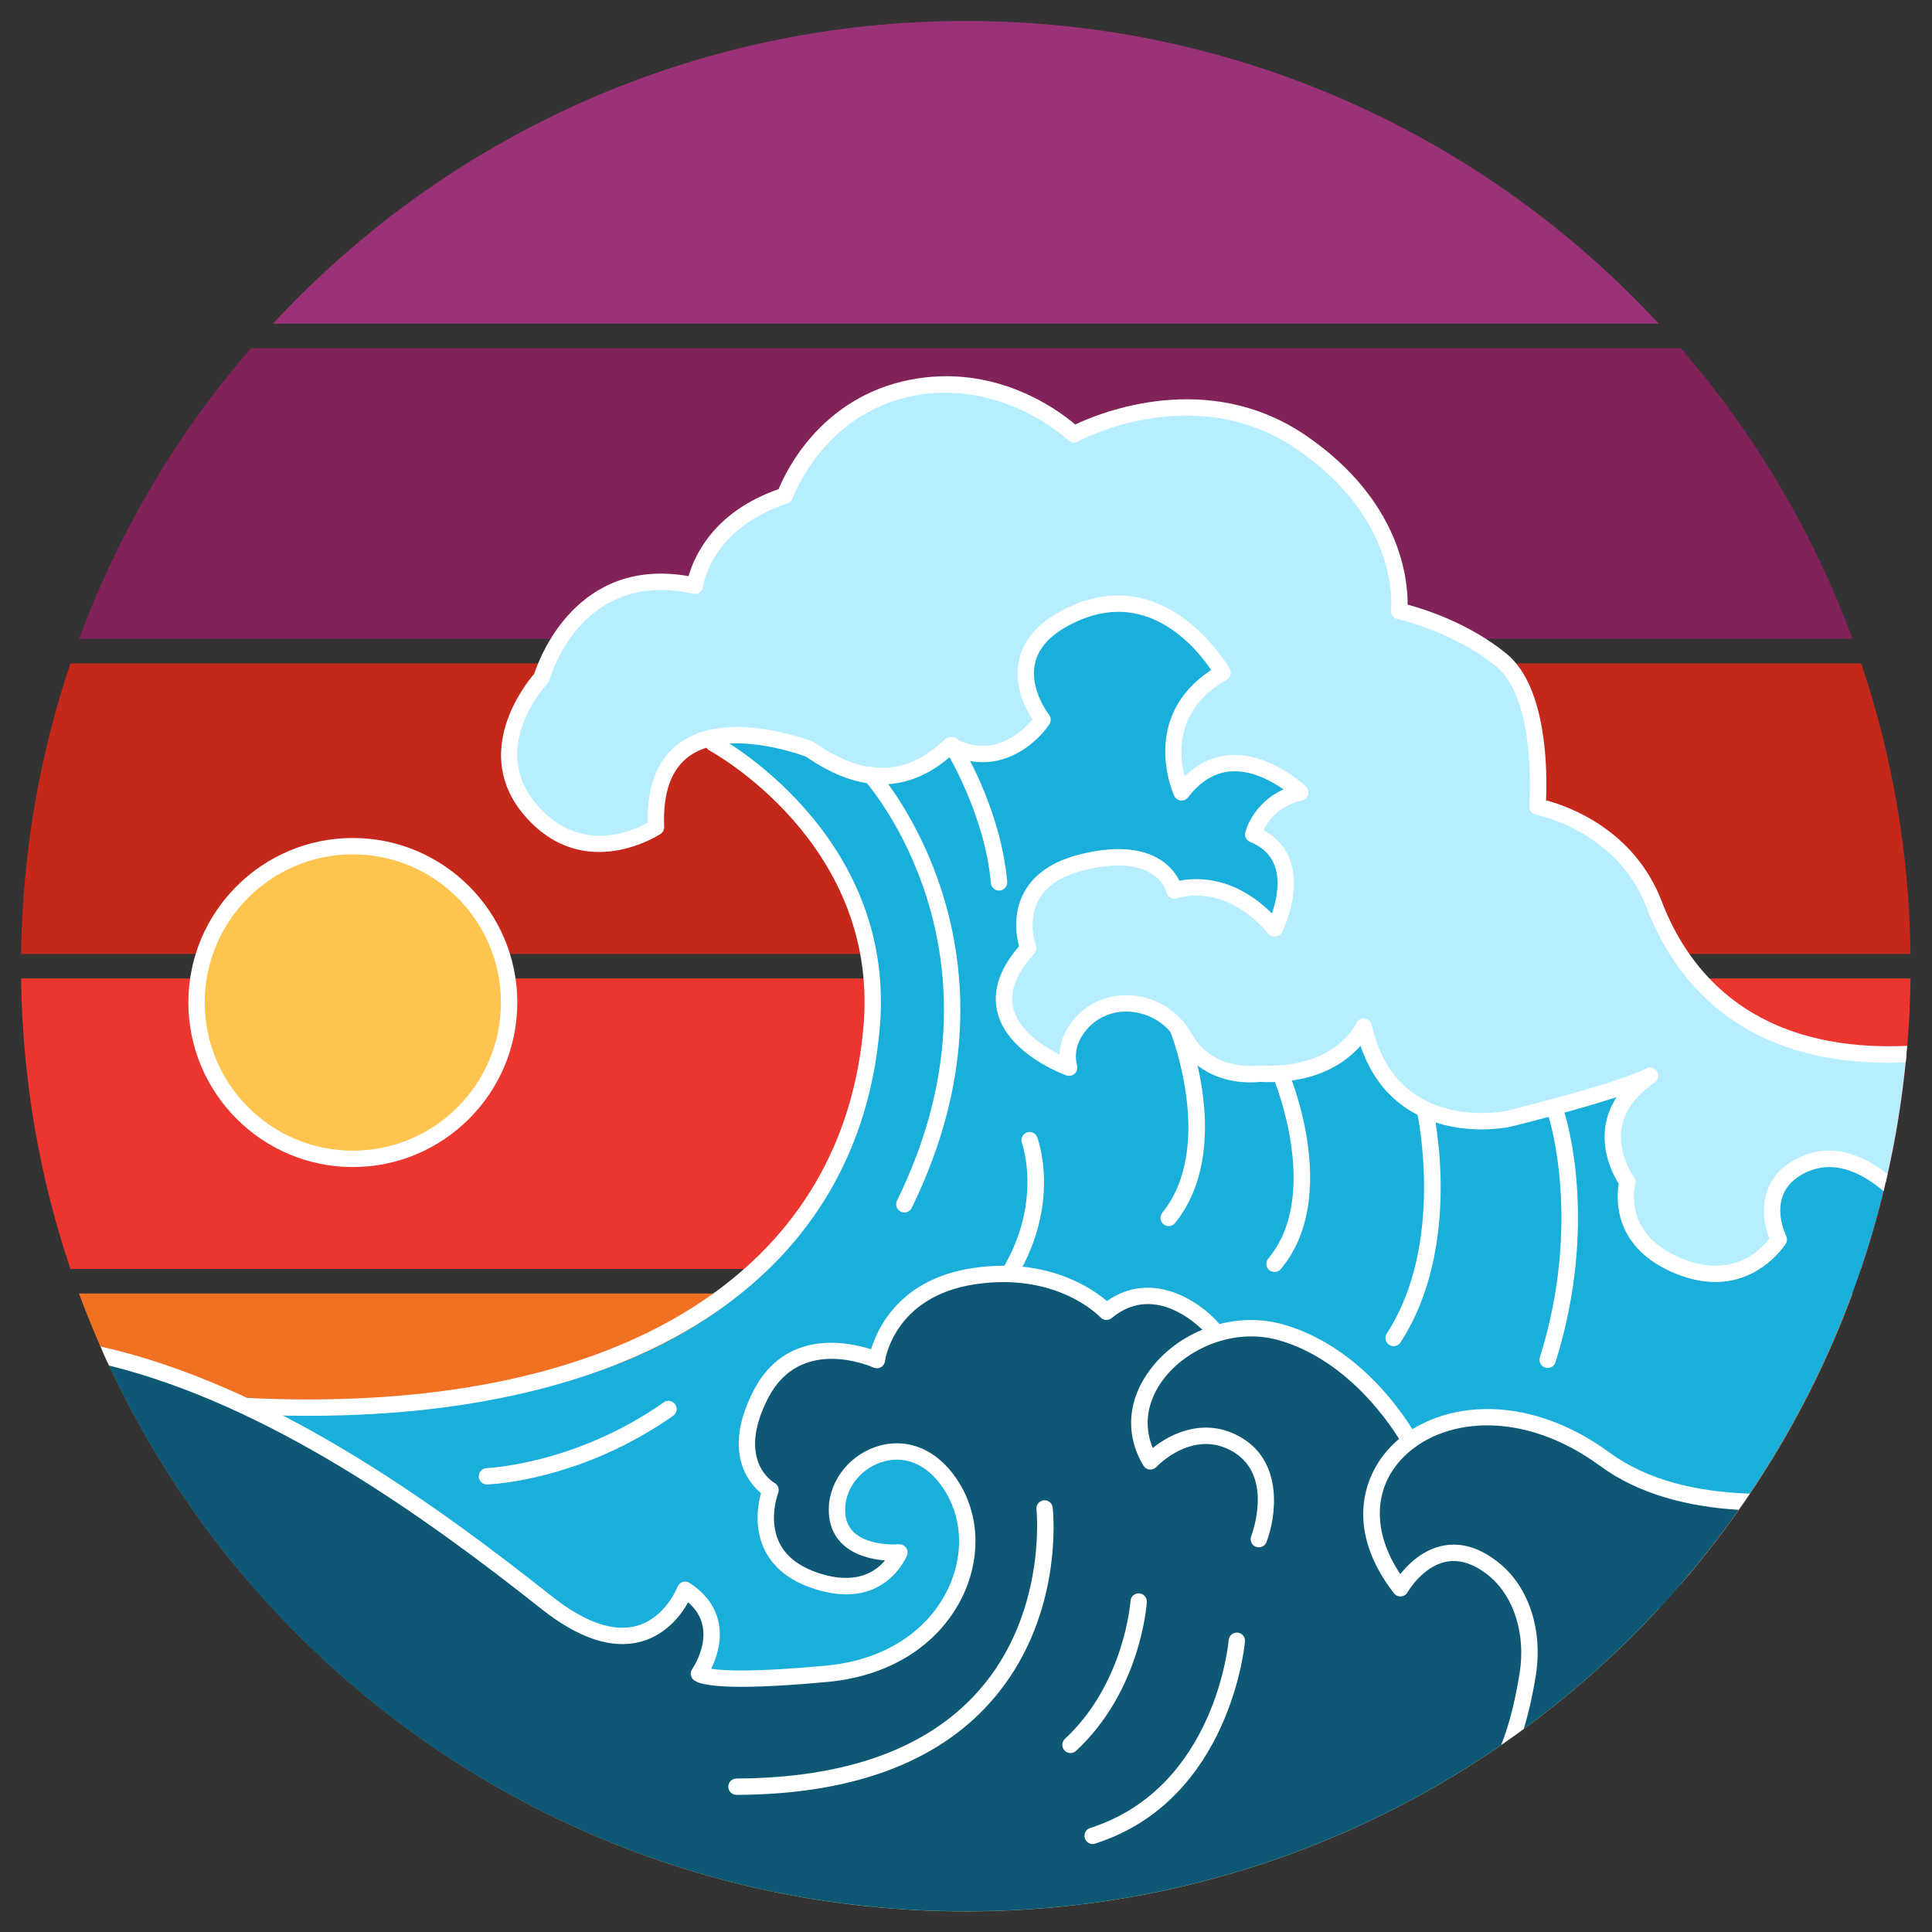 <svg xmlns="http://www.w3.org/2000/svg" xmlns:xlink="http://www.w3.org/1999/xlink" width="500" zoomAndPan="magnify" viewBox="0 0 375 375" height="500" preserveAspectRatio="xMidYMid meet" version="1.0"><rect x="0" y="0" width="375" height="375" fill="#333333" stroke="none"/><defs><clipPath id="e9cca0d62c"><path d="M 4.094 128.668 L 370.832 128.668 L 370.832 185.305 L 4.094 185.305 Z M 4.094 128.668 " clip-rule="nonzero"/></clipPath><clipPath id="69a0bce2b8"><path d="M 4.094 189.477 L 370.832 189.477 L 370.832 246.711 L 4.094 246.711 Z M 4.094 189.477 " clip-rule="nonzero"/></clipPath><clipPath id="b02aeeea42"><path d="M 52.367 312 L 322 312 L 322 371.008 L 52.367 371.008 Z M 52.367 312 " clip-rule="nonzero"/></clipPath><clipPath id="751b141bc9"><path d="M 21.379 106.012 L 365.84 106.012 L 365.84 371 L 21.379 371 Z M 21.379 106.012 " clip-rule="nonzero"/></clipPath><clipPath id="e6d6b904a3"><path d="M 98 74 L 370.844 74 L 370.844 248 L 98 248 Z M 98 74 " clip-rule="nonzero"/></clipPath><clipPath id="e525efb31b"><path d="M 97 73 L 370.844 73 L 370.844 249 L 97 249 Z M 97 73 " clip-rule="nonzero"/></clipPath><clipPath id="d5be508996"><path d="M 20.188 247 L 339 247 L 339 371 L 20.188 371 Z M 20.188 247 " clip-rule="nonzero"/></clipPath></defs><g clip-path="url(#e9cca0d62c)"><path fill="#c4281b" d="M 370.836 185.156 C 370.586 165.453 367.246 146.5 361.254 128.762 L 13.68 128.762 C 7.688 146.5 4.348 165.453 4.094 185.156 L 370.836 185.156 " fill-opacity="1" fill-rule="nonzero"/></g><path fill="#812358" d="M 15.367 123.996 L 359.566 123.996 C 351.875 103.16 340.512 84.098 326.262 67.605 L 48.672 67.605 C 34.418 84.098 23.059 103.16 15.367 123.996 " fill-opacity="1" fill-rule="nonzero"/><g clip-path="url(#69a0bce2b8)"><path fill="#eb362f" d="M 361.254 246.312 C 367.246 228.574 370.586 209.617 370.836 189.918 L 4.094 189.918 C 4.348 209.617 7.688 228.574 13.68 246.312 L 361.254 246.312 " fill-opacity="1" fill-rule="nonzero"/></g><path fill="#f27022" d="M 326.262 307.469 C 340.512 290.977 351.875 271.914 359.566 251.078 L 15.367 251.078 C 23.059 271.914 34.418 290.977 48.672 307.469 L 326.262 307.469 " fill-opacity="1" fill-rule="nonzero"/><path fill="#f27022" d="M 326.262 307.469 C 340.512 290.977 351.875 271.914 359.566 251.078 L 15.367 251.078 C 23.059 271.914 34.418 290.977 48.672 307.469 L 326.262 307.469 " fill-opacity="1" fill-rule="nonzero"/><g clip-path="url(#b02aeeea42)"><path fill="#f0a639" d="M 52.953 312.234 C 86.445 348.379 134.312 371.008 187.465 371.008 C 240.621 371.008 288.484 348.379 321.98 312.234 L 52.953 312.234 " fill-opacity="1" fill-rule="nonzero"/></g><path fill="#993277" d="M 321.98 62.844 C 288.484 26.695 240.621 4.066 187.465 4.066 C 134.312 4.066 86.449 26.695 52.953 62.844 L 321.98 62.844 " fill-opacity="1" fill-rule="nonzero"/><path fill="#ffc44d" d="M 98.82 194.586 C 98.82 211.348 85.238 224.934 68.488 224.934 C 51.73 224.934 38.152 211.348 38.152 194.586 C 38.152 177.824 51.73 164.238 68.488 164.238 C 85.238 164.238 98.82 177.824 98.82 194.586 " fill-opacity="1" fill-rule="nonzero"/><path fill="#ffffff" d="M 68.484 165.828 C 52.633 165.828 39.738 178.73 39.738 194.586 C 39.738 210.445 52.633 223.344 68.484 223.344 C 84.336 223.344 97.23 210.445 97.23 194.586 C 97.23 178.73 84.336 165.828 68.484 165.828 Z M 68.484 226.523 C 50.883 226.523 36.562 212.195 36.562 194.586 C 36.562 176.977 50.883 162.652 68.484 162.652 C 86.09 162.652 100.41 176.977 100.41 194.586 C 100.41 212.195 86.09 226.523 68.484 226.523 " fill-opacity="1" fill-rule="nonzero"/><g clip-path="url(#751b141bc9)"><path fill="#19afda" d="M 187.465 370.977 C 273.887 370.977 346.332 311.168 365.727 230.668 L 356.578 223.293 L 305.172 191.523 L 287.508 167.301 L 269.641 141.09 L 239.672 106.539 L 207.715 111.105 L 153.129 122.027 L 135.07 144.266 C 158.488 154.195 172.055 173.918 168.348 207.238 C 164.645 240.555 134.473 268.699 85.777 272.109 C 55.281 274.246 33.504 269.457 21.484 265.582 C 50.797 327.863 114.094 370.977 187.465 370.977 " fill-opacity="1" fill-rule="nonzero"/></g><g clip-path="url(#e6d6b904a3)"><path fill="#b6eeff" d="M 321.051 175.508 C 314.965 159.621 298.422 156.578 298.422 156.578 C 298.422 156.578 300.145 135.266 291.41 128.117 C 282.676 120.969 271.559 118.586 271.559 118.586 C 271.559 118.586 273.68 100.316 252.637 85.887 C 231.598 71.461 208.441 84.301 208.441 84.301 C 208.441 84.301 195.344 71.594 176.816 75.297 C 158.293 79.008 152.336 96.215 152.336 96.215 C 136.457 101.379 134.871 113.688 134.871 113.688 C 111.449 108.523 105.125 131.559 105.125 131.559 C 105.125 131.559 92.395 145.062 103.113 157.371 C 113.832 169.684 127.328 160.547 127.328 160.547 C 126.137 133.148 157.211 145.457 157.211 145.457 C 167.25 152.496 176.375 152.469 184.492 144.664 C 195.211 150.422 202.355 139.699 202.355 139.699 C 202.355 139.699 191.637 126.199 209.105 118.852 C 226.57 111.504 237.289 130.566 237.289 130.566 C 222.402 139.105 229.352 153.797 229.352 153.797 C 239.082 141.027 252.375 153.797 252.375 153.797 C 244.832 155.586 243.242 161.938 243.242 161.938 C 254.359 166.504 247.414 180.207 247.414 180.207 C 237.883 169.086 227.961 172.859 227.961 172.859 C 227.961 172.859 225.977 163.527 210.297 167.301 C 194.613 171.07 199.578 184.051 199.578 184.051 C 185.484 199.41 207.516 207.238 207.516 207.238 C 206.773 204.117 207.641 201.465 209.363 199.246 C 214.75 192.301 225.598 193.727 229.891 201.395 C 234.641 209.883 244.434 208.402 244.434 208.402 C 260.312 209.195 264.68 199.266 264.68 199.266 C 269.641 221.309 291.277 217.535 292.867 217.141 C 316.148 211.316 320.258 208.801 320.258 208.801 C 307.156 217.734 315.891 229.449 315.891 229.449 C 315.891 229.449 312.715 240.367 325.816 245.73 C 338.914 251.094 345.266 240.57 345.266 240.57 C 345.266 240.57 340.684 231.379 348.84 226.668 C 355.055 223.078 361.117 225.594 366.004 229.527 C 367.906 221.414 369.258 213.09 370.039 204.602 C 339.426 205.832 326.461 189.629 321.051 175.508 " fill-opacity="1" fill-rule="nonzero"/></g><g clip-path="url(#e525efb31b)"><path fill="#ffffff" d="M 348.043 225.293 C 341.121 229.293 341.863 236.473 343.453 240.402 C 341.898 242.469 336.383 248.344 326.414 244.262 C 314.859 239.531 317.305 230.277 317.414 229.891 C 317.551 229.418 317.457 228.902 317.164 228.504 C 317.133 228.457 313.902 224.004 314.777 218.863 C 315.34 215.555 317.484 212.613 321.148 210.109 C 321.855 209.629 322.047 208.68 321.594 207.957 C 321.293 207.48 320.773 207.219 320.246 207.219 C 319.973 207.219 319.699 207.289 319.445 207.434 C 319.27 207.535 314.859 210 292.48 215.598 C 292.391 215.621 283.098 217.641 275.344 212.867 C 270.742 210.027 267.676 205.336 266.23 198.918 C 266.082 198.254 265.52 197.762 264.84 197.691 C 264.168 197.641 263.516 198 263.23 198.621 C 263.066 198.984 259.02 207.559 244.516 206.816 C 244.41 206.805 244.301 206.816 244.199 206.832 C 244.109 206.844 235.441 208.062 231.273 200.621 C 228.883 196.344 224.539 193.574 219.664 193.207 C 215.09 192.879 210.867 194.711 208.105 198.273 C 206.551 200.277 205.734 202.426 205.664 204.688 C 202.664 203.195 197.777 200.145 196.68 195.711 C 195.883 192.496 197.254 188.934 200.746 185.125 C 201.152 184.684 201.273 184.047 201.062 183.488 C 201.047 183.441 199.367 178.855 201.523 174.797 C 203.035 171.941 206.113 169.941 210.664 168.844 C 216.168 167.52 220.574 167.75 223.426 169.504 C 225.871 171.008 226.391 173.117 226.406 173.188 C 226.504 173.641 226.793 174.023 227.195 174.246 C 227.598 174.469 228.082 174.504 228.516 174.348 C 228.879 174.211 237.574 171.168 246.207 181.238 C 246.551 181.645 247.066 181.855 247.602 181.785 C 248.129 181.719 248.59 181.398 248.828 180.922 C 248.988 180.609 252.703 173.152 250.379 166.898 C 249.457 164.41 247.734 162.477 245.25 161.129 C 246.062 159.434 248.117 156.441 252.742 155.344 C 253.309 155.207 253.754 154.777 253.906 154.215 C 254.062 153.656 253.895 153.055 253.473 152.652 C 253.191 152.379 246.375 145.98 238.598 146.57 C 235.375 146.82 232.473 148.211 229.949 150.707 C 228.812 146.492 227.992 137.727 238.078 131.941 C 238.836 131.512 239.102 130.547 238.672 129.785 C 238.559 129.582 227.047 109.578 208.488 117.387 C 202.57 119.875 199 123.355 197.883 127.723 C 196.57 132.848 199.082 137.625 200.391 139.66 C 198.555 141.891 192.949 147.402 185.242 143.262 C 184.641 142.938 183.891 143.039 183.391 143.516 C 175.969 150.66 167.699 150.871 158.121 144.156 C 158.016 144.086 157.906 144.023 157.793 143.98 C 157.121 143.715 141.262 137.547 132 144.141 C 127.695 147.207 125.582 152.43 125.711 159.672 C 122.91 161.266 112.723 165.984 104.309 156.328 C 94.68 145.266 105.805 133.156 106.281 132.645 C 106.457 132.461 106.586 132.23 106.656 131.984 C 106.898 131.102 112.887 110.461 134.531 115.238 C 134.965 115.336 135.418 115.242 135.781 114.988 C 136.141 114.734 136.383 114.336 136.445 113.898 C 136.508 113.434 138.172 102.492 152.828 97.727 C 153.301 97.57 153.672 97.203 153.836 96.734 C 153.895 96.574 159.754 80.332 177.129 76.855 C 194.566 73.375 207.215 85.32 207.336 85.441 C 207.84 85.926 208.598 86.027 209.211 85.691 C 209.434 85.566 231.789 73.512 251.742 87.199 C 271.672 100.867 270.062 117.695 269.984 118.402 C 269.887 119.215 270.426 119.965 271.227 120.137 C 271.336 120.16 282.086 122.535 290.406 129.348 C 298.391 135.883 296.855 156.246 296.84 156.449 C 296.773 157.262 297.336 157.992 298.137 158.141 C 298.293 158.168 313.867 161.195 319.566 176.074 C 325.305 191.051 338.707 207.438 369.898 206.207 C 370.004 205.145 370.094 204.074 370.18 203.004 C 340.555 204.273 327.902 188.949 322.531 174.941 C 317.176 160.957 304.344 156.469 300.086 155.336 C 300.312 150.359 300.449 133.465 292.414 126.887 C 285.176 120.961 276.488 118.23 273.215 117.359 C 273.281 112.645 271.973 97.223 253.539 84.578 C 234.473 71.508 213.523 80.105 208.699 82.398 C 205.422 79.598 193.141 70.41 176.504 73.742 C 159.328 77.18 152.543 91.457 151.125 94.945 C 138.41 99.359 134.684 108.152 133.656 111.828 C 111.949 108.008 104.68 127.762 103.707 130.762 C 101.875 132.895 91.293 146.211 101.914 158.414 C 113.422 171.633 128.074 161.965 128.219 161.863 C 128.672 161.555 128.938 161.031 128.914 160.48 C 128.629 153.891 130.285 149.266 133.836 146.734 C 141.242 141.453 154.812 146.262 156.461 146.875 C 166.914 154.129 176.43 154.027 184.766 146.574 C 193.777 150.691 201.031 144.555 203.676 140.582 C 204.059 140.004 204.027 139.25 203.602 138.711 C 203.559 138.66 199.645 133.648 200.957 128.508 C 201.816 125.156 204.766 122.398 209.719 120.316 C 223.262 114.617 232.398 126.043 235.094 130.051 C 220.969 139.316 227.84 154.32 227.914 154.477 C 228.152 154.977 228.633 155.32 229.184 155.375 C 229.746 155.441 230.277 155.199 230.613 154.762 C 232.965 151.672 235.727 149.984 238.828 149.738 C 242.895 149.414 246.801 151.59 249.121 153.227 C 243.184 155.91 241.766 161.293 241.703 161.555 C 241.512 162.316 241.91 163.109 242.641 163.406 C 245.062 164.402 246.617 165.906 247.402 167.992 C 248.582 171.16 247.688 174.961 246.883 177.301 C 239.438 169.895 232.051 170.32 228.926 170.957 C 228.344 169.777 227.234 168.148 225.195 166.863 C 221.555 164.566 216.41 164.195 209.926 165.754 C 204.43 167.078 200.652 169.629 198.699 173.344 C 196.527 177.461 197.289 181.789 197.793 183.664 C 193.992 188.07 192.578 192.383 193.598 196.484 C 195.617 204.613 206.523 208.57 206.984 208.734 C 207.535 208.93 208.145 208.805 208.578 208.418 C 209.012 208.027 209.195 207.434 209.062 206.867 C 208.492 204.48 209 202.305 210.617 200.219 C 212.715 197.52 215.918 196.105 219.426 196.379 C 223.238 196.664 226.633 198.828 228.504 202.172 C 233.434 210.98 243.047 210.176 244.504 209.992 C 255.496 210.523 261.332 206.129 264.07 202.977 C 265.957 208.57 269.18 212.797 273.68 215.57 C 282.664 221.109 293.145 218.703 293.25 218.68 C 303.109 216.215 309.582 214.324 313.781 212.957 C 312.676 214.641 311.961 216.445 311.641 218.367 C 310.754 223.664 313.188 228.176 314.199 229.781 C 313.719 232.578 313.047 242.223 325.211 247.203 C 328.07 248.371 330.645 248.84 332.93 248.84 C 341.996 248.84 346.57 241.48 346.625 241.391 C 346.906 240.922 346.93 240.348 346.684 239.859 C 346.527 239.539 342.852 231.961 349.633 228.043 C 355.352 224.738 361.016 227.328 365.594 231.203 C 365.863 230.102 366.125 229 366.375 227.891 C 359.906 222.883 353.77 221.984 348.043 225.293 " fill-opacity="1" fill-rule="nonzero"/></g><path fill="#ffffff" d="M 59.844 274.809 C 56.062 274.809 52.203 274.719 48.258 274.531 C 47.383 274.492 46.703 273.75 46.746 272.871 C 46.789 271.996 47.551 271.27 48.406 271.359 C 52.285 271.539 56.094 271.633 59.812 271.633 C 124.02 271.633 164.035 244.832 167.645 198.68 C 170.398 163.441 138.027 145.844 137.699 145.668 C 136.926 145.258 136.629 144.301 137.039 143.523 C 137.453 142.75 138.41 142.449 139.188 142.863 C 139.531 143.043 173.727 161.578 170.809 198.926 C 167.059 246.926 125.871 274.809 59.844 274.809 " fill-opacity="1" fill-rule="nonzero"/><g clip-path="url(#d5be508996)"><path fill="#0e5875" d="M 187.465 370.977 C 250.16 370.977 305.496 339.496 338.562 291.48 C 328.508 291.004 318.945 288.695 311.523 283.258 C 295.516 271.531 280.168 272.133 272.227 280.434 L 270.633 275.086 C 270.633 275.086 265.242 268.805 255.387 261.371 C 245.531 253.938 235.305 257.801 235.305 257.801 C 235.305 257.801 224.984 246.125 214.762 254.613 C 214.762 254.613 205.93 245.137 188.957 247.715 C 171.988 250.301 170.203 264 170.203 264 C 170.203 264 154.719 256.949 147.676 270.652 C 140.629 284.352 149.559 289.215 149.559 289.215 C 149.559 289.215 144.598 301.824 157.695 306.59 C 170.797 311.355 174.57 301.328 174.57 301.328 C 174.57 301.328 162.164 302.422 162.461 292.691 C 162.758 282.961 177.148 275.715 184.988 288.918 C 192.828 302.121 183.699 322.676 160.672 324.855 C 137.648 327.043 135.664 324.855 135.664 324.855 C 135.664 324.855 142.711 314.93 132.984 308.574 C 132.984 308.574 126.137 326.945 106.09 311.059 C 86.781 295.758 54.105 271.281 20.336 263.277 C 49.133 326.859 113.145 370.977 187.465 370.977 " fill-opacity="1" fill-rule="nonzero"/></g><path fill="#ffffff" d="M 244.336 300.336 C 244.145 300.336 243.953 300.301 243.766 300.23 C 242.945 299.914 242.539 298.992 242.855 298.176 C 243.035 297.703 247.215 286.539 239.445 281.84 C 231.621 277.105 224.535 284.652 224.465 284.73 C 224.125 285.098 223.641 285.277 223.133 285.238 C 222.637 285.184 222.191 284.902 221.934 284.477 C 218.309 278.43 218.844 271.562 223.402 265.633 C 229.328 257.934 239.938 254.434 249.199 257.109 C 265.785 261.91 274.66 278.246 275.027 278.938 C 275.441 279.711 275.148 280.672 274.375 281.086 C 273.605 281.5 272.641 281.207 272.227 280.434 C 272.141 280.277 263.594 264.582 248.32 260.164 C 239.348 257.57 230.262 261.926 225.922 267.57 C 222.645 271.828 221.898 276.648 223.754 281.062 C 227.477 278.016 234.23 274.973 241.09 279.121 C 249.137 283.984 247.699 294.461 245.816 299.32 C 245.574 299.949 244.973 300.336 244.336 300.336 " fill-opacity="1" fill-rule="nonzero"/><path fill="#ffffff" d="M 310.582 284.539 C 318.055 290.016 327.523 292.445 337.469 293.059 C 338.203 292.02 338.93 290.977 339.641 289.918 C 329.492 289.574 319.84 287.383 312.461 281.977 C 295.707 269.699 278.422 272.062 270.004 280.738 C 264.203 286.723 261.301 297.359 270.574 309.258 C 270.898 309.676 271.395 309.902 271.945 309.863 C 272.477 309.82 272.949 309.52 273.207 309.055 C 273.238 309.004 276.105 303.996 280.777 303.121 C 283.418 302.625 286.207 303.57 289.078 305.93 C 293.852 309.855 296.16 317.23 294.965 324.719 C 294.277 329.004 293.223 333.996 291.398 338.676 C 292.867 337.66 294.324 336.625 295.762 335.57 C 296.836 332.031 297.578 328.469 298.098 325.219 C 299.492 316.504 296.812 308.172 291.094 303.477 C 287.461 300.492 283.797 299.32 280.191 299.996 C 276.219 300.742 273.359 303.57 271.801 305.535 C 266.355 297.438 266.488 288.926 272.285 282.949 C 279.742 275.262 295.297 273.34 310.582 284.539 " fill-opacity="1" fill-rule="nonzero"/><path fill="#ffffff" d="M 175.531 235.34 C 175.297 235.34 175.059 235.289 174.836 235.18 C 174.051 234.793 173.723 233.84 174.109 233.051 C 197.668 184.965 168.145 151.852 167.84 151.523 C 167.25 150.875 167.293 149.871 167.938 149.277 C 168.59 148.684 169.59 148.73 170.18 149.375 C 170.496 149.719 201.5 184.355 176.961 234.453 C 176.684 235.012 176.117 235.34 175.531 235.34 " fill-opacity="1" fill-rule="nonzero"/><path fill="#ffffff" d="M 193.91 172.859 C 193.094 172.859 192.402 172.234 192.328 171.406 C 191.168 157.941 183.531 145.633 183.453 145.508 C 182.988 144.766 183.211 143.785 183.953 143.316 C 184.699 142.852 185.672 143.078 186.145 143.816 C 186.473 144.344 194.266 156.883 195.492 171.133 C 195.57 172.008 194.918 172.777 194.047 172.852 C 194 172.855 193.953 172.859 193.91 172.859 " fill-opacity="1" fill-rule="nonzero"/><path fill="#ffffff" d="M 226.84 237.984 C 226.488 237.984 226.137 237.871 225.844 237.633 C 225.16 237.082 225.051 236.082 225.605 235.398 C 235.992 222.496 227.18 200.277 227.09 200.055 C 226.762 199.242 227.148 198.316 227.961 197.984 C 228.773 197.656 229.703 198.043 230.031 198.859 C 230.43 199.84 239.645 223.027 228.078 237.391 C 227.762 237.781 227.305 237.984 226.84 237.984 " fill-opacity="1" fill-rule="nonzero"/><path fill="#ffffff" d="M 247.383 246.891 C 247.023 246.891 246.66 246.77 246.363 246.52 C 245.691 245.957 245.602 244.953 246.168 244.281 C 256.539 231.934 247.297 209.586 247.207 209.359 C 246.867 208.551 247.242 207.617 248.051 207.277 C 248.859 206.941 249.793 207.316 250.133 208.125 C 250.547 209.117 260.207 232.504 248.598 246.328 C 248.285 246.699 247.836 246.891 247.383 246.891 " fill-opacity="1" fill-rule="nonzero"/><path fill="#ffffff" d="M 270.5 261.285 C 270.203 261.285 269.902 261.203 269.637 261.027 C 268.902 260.547 268.691 259.562 269.172 258.828 C 280.582 241.324 275.098 216.082 275.039 215.832 C 274.848 214.977 275.387 214.129 276.242 213.934 C 277.094 213.738 277.945 214.281 278.141 215.137 C 278.383 216.223 283.969 241.949 271.832 260.566 C 271.527 261.031 271.02 261.285 270.5 261.285 " fill-opacity="1" fill-rule="nonzero"/><path fill="#ffffff" d="M 300.406 265.523 C 300.254 265.523 300.09 265.5 299.93 265.449 C 299.094 265.188 298.633 264.297 298.891 263.457 C 307.113 237.242 300.68 217.074 300.613 216.875 C 300.34 216.043 300.793 215.145 301.625 214.867 C 302.453 214.59 303.355 215.047 303.629 215.883 C 303.91 216.742 310.445 237.23 301.922 264.41 C 301.711 265.086 301.082 265.523 300.406 265.523 " fill-opacity="1" fill-rule="nonzero"/><path fill="#ffffff" d="M 195.871 248.84 C 195.594 248.84 195.309 248.77 195.051 248.613 C 194.301 248.16 194.059 247.184 194.512 246.43 C 202.449 233.285 198.398 221.977 198.355 221.863 C 198.051 221.043 198.469 220.129 199.285 219.82 C 200.109 219.516 201.02 219.93 201.328 220.746 C 201.523 221.262 206 233.551 197.23 248.074 C 196.934 248.57 196.41 248.84 195.871 248.84 " fill-opacity="1" fill-rule="nonzero"/><path fill="#ffffff" d="M 94.512 288.133 C 93.66 288.133 92.957 287.457 92.926 286.598 C 92.895 285.723 93.582 284.988 94.457 284.957 C 94.629 284.953 111.734 284.227 128.836 272.195 C 129.555 271.691 130.543 271.863 131.051 272.582 C 131.555 273.301 131.383 274.289 130.664 274.797 C 112.75 287.395 95.297 288.109 94.562 288.133 C 94.547 288.133 94.527 288.133 94.512 288.133 " fill-opacity="1" fill-rule="nonzero"/><path fill="#ffffff" d="M 212.082 357.918 C 211.41 357.918 210.785 357.488 210.57 356.812 C 210.301 355.977 210.762 355.082 211.598 354.816 C 235.969 347.023 238.465 318.633 238.484 318.348 C 238.551 317.473 239.316 316.832 240.191 316.887 C 241.066 316.957 241.719 317.723 241.652 318.594 C 241.629 318.902 238.945 349.41 212.566 357.844 C 212.406 357.895 212.242 357.918 212.082 357.918 " fill-opacity="1" fill-rule="nonzero"/><path fill="#ffffff" d="M 142.941 348.387 C 142.066 348.387 141.359 347.68 141.352 346.805 C 141.352 345.93 142.059 345.215 142.938 345.211 C 164.145 345.125 179.938 339.43 189.863 328.289 C 203.262 313.25 201.199 293.168 201.176 292.969 C 201.078 292.098 201.707 291.309 202.574 291.211 C 203.457 291.109 204.23 291.742 204.328 292.613 C 204.43 293.488 206.594 314.25 192.262 330.371 C 181.711 342.238 165.121 348.301 142.949 348.387 C 142.945 348.387 142.945 348.387 142.941 348.387 " fill-opacity="1" fill-rule="nonzero"/><path fill="#ffffff" d="M 207.781 340.266 C 207.355 340.266 206.93 340.094 206.617 339.758 C 206.02 339.113 206.059 338.109 206.703 337.508 C 218.277 326.762 219.418 310.918 219.43 310.754 C 219.484 309.883 220.207 309.215 221.117 309.273 C 221.992 309.332 222.656 310.086 222.598 310.961 C 222.551 311.66 221.355 328.242 208.863 339.84 C 208.555 340.125 208.172 340.266 207.781 340.266 " fill-opacity="1" fill-rule="nonzero"/><path fill="#ffffff" d="M 236.496 256.754 C 232.73 252.496 223.566 246.418 214.859 252.539 C 211.949 250.047 203.141 243.945 188.719 246.148 C 174.676 248.281 170.32 257.793 169.078 261.898 C 164.531 260.438 152.43 257.93 146.262 269.926 C 140.18 281.754 145.281 287.801 147.703 289.82 C 147.137 291.871 146.348 296.25 148.25 300.473 C 149.812 303.941 152.809 306.5 157.152 308.082 C 171.555 313.328 176.008 302.004 176.055 301.887 C 176.246 301.379 176.16 300.801 175.832 300.371 C 175.504 299.93 174.973 299.699 174.43 299.746 C 172.84 299.879 168.191 299.742 165.75 297.438 C 164.543 296.297 163.984 294.762 164.047 292.738 C 164.176 288.574 167.395 284.742 171.707 283.629 C 176.281 282.445 180.621 284.672 183.625 289.73 C 186.957 295.34 187.008 302.504 183.766 308.891 C 179.633 317.023 171.164 322.266 160.523 323.277 C 146.402 324.617 140.43 324.277 138.039 323.914 C 139.012 321.941 140.191 318.637 139.52 315.102 C 138.93 311.957 137.02 309.312 133.852 307.246 C 133.449 306.984 132.953 306.922 132.492 307.066 C 132.035 307.215 131.668 307.566 131.5 308.016 C 131.477 308.078 129.16 314.035 123.602 315.57 C 119.043 316.828 113.484 314.891 107.078 309.812 C 83.312 290.984 52.066 268.664 19.527 261.355 C 19.812 262.121 20.934 264.676 21.18 265.055 C 52.234 272.762 82.199 294.152 105.102 312.305 C 112.367 318.059 118.879 320.184 124.48 318.621 C 129.422 317.246 132.262 313.359 133.574 311.004 C 135.113 312.355 136.062 313.918 136.398 315.676 C 137.199 319.844 134.395 323.902 134.371 323.938 C 133.938 324.547 133.988 325.375 134.488 325.926 C 135.5 327.035 139.273 327.41 143.918 327.41 C 149.367 327.41 156.023 326.895 160.824 326.438 C 172.566 325.324 181.961 319.453 186.594 310.328 C 190.336 302.969 190.246 294.66 186.352 288.109 C 182.629 281.84 176.859 279.016 170.91 280.555 C 165.266 282.012 161.043 287.094 160.875 292.645 C 160.781 295.582 161.691 297.969 163.57 299.746 C 165.938 301.984 169.348 302.688 171.773 302.887 C 169.934 305.105 165.926 307.895 158.238 305.098 C 154.738 303.824 152.355 301.84 151.152 299.191 C 149.148 294.773 151.016 289.844 151.035 289.797 C 151.328 289.059 151.016 288.219 150.328 287.828 C 150.023 287.652 142.883 283.434 149.086 271.379 C 155.344 259.207 168.969 265.184 169.543 265.445 C 170.008 265.652 170.535 265.625 170.969 265.387 C 171.406 265.145 171.707 264.707 171.773 264.211 C 171.844 263.695 173.676 251.648 189.199 249.285 C 205.051 246.879 213.262 255.34 213.598 255.699 C 214.176 256.316 215.125 256.375 215.777 255.836 C 224.676 248.438 233.734 258.43 234.117 258.855 C 234.695 259.512 235.699 259.566 236.355 258.992 C 237.012 258.41 237.074 257.406 236.496 256.754 " fill-opacity="1" fill-rule="nonzero"/></svg>